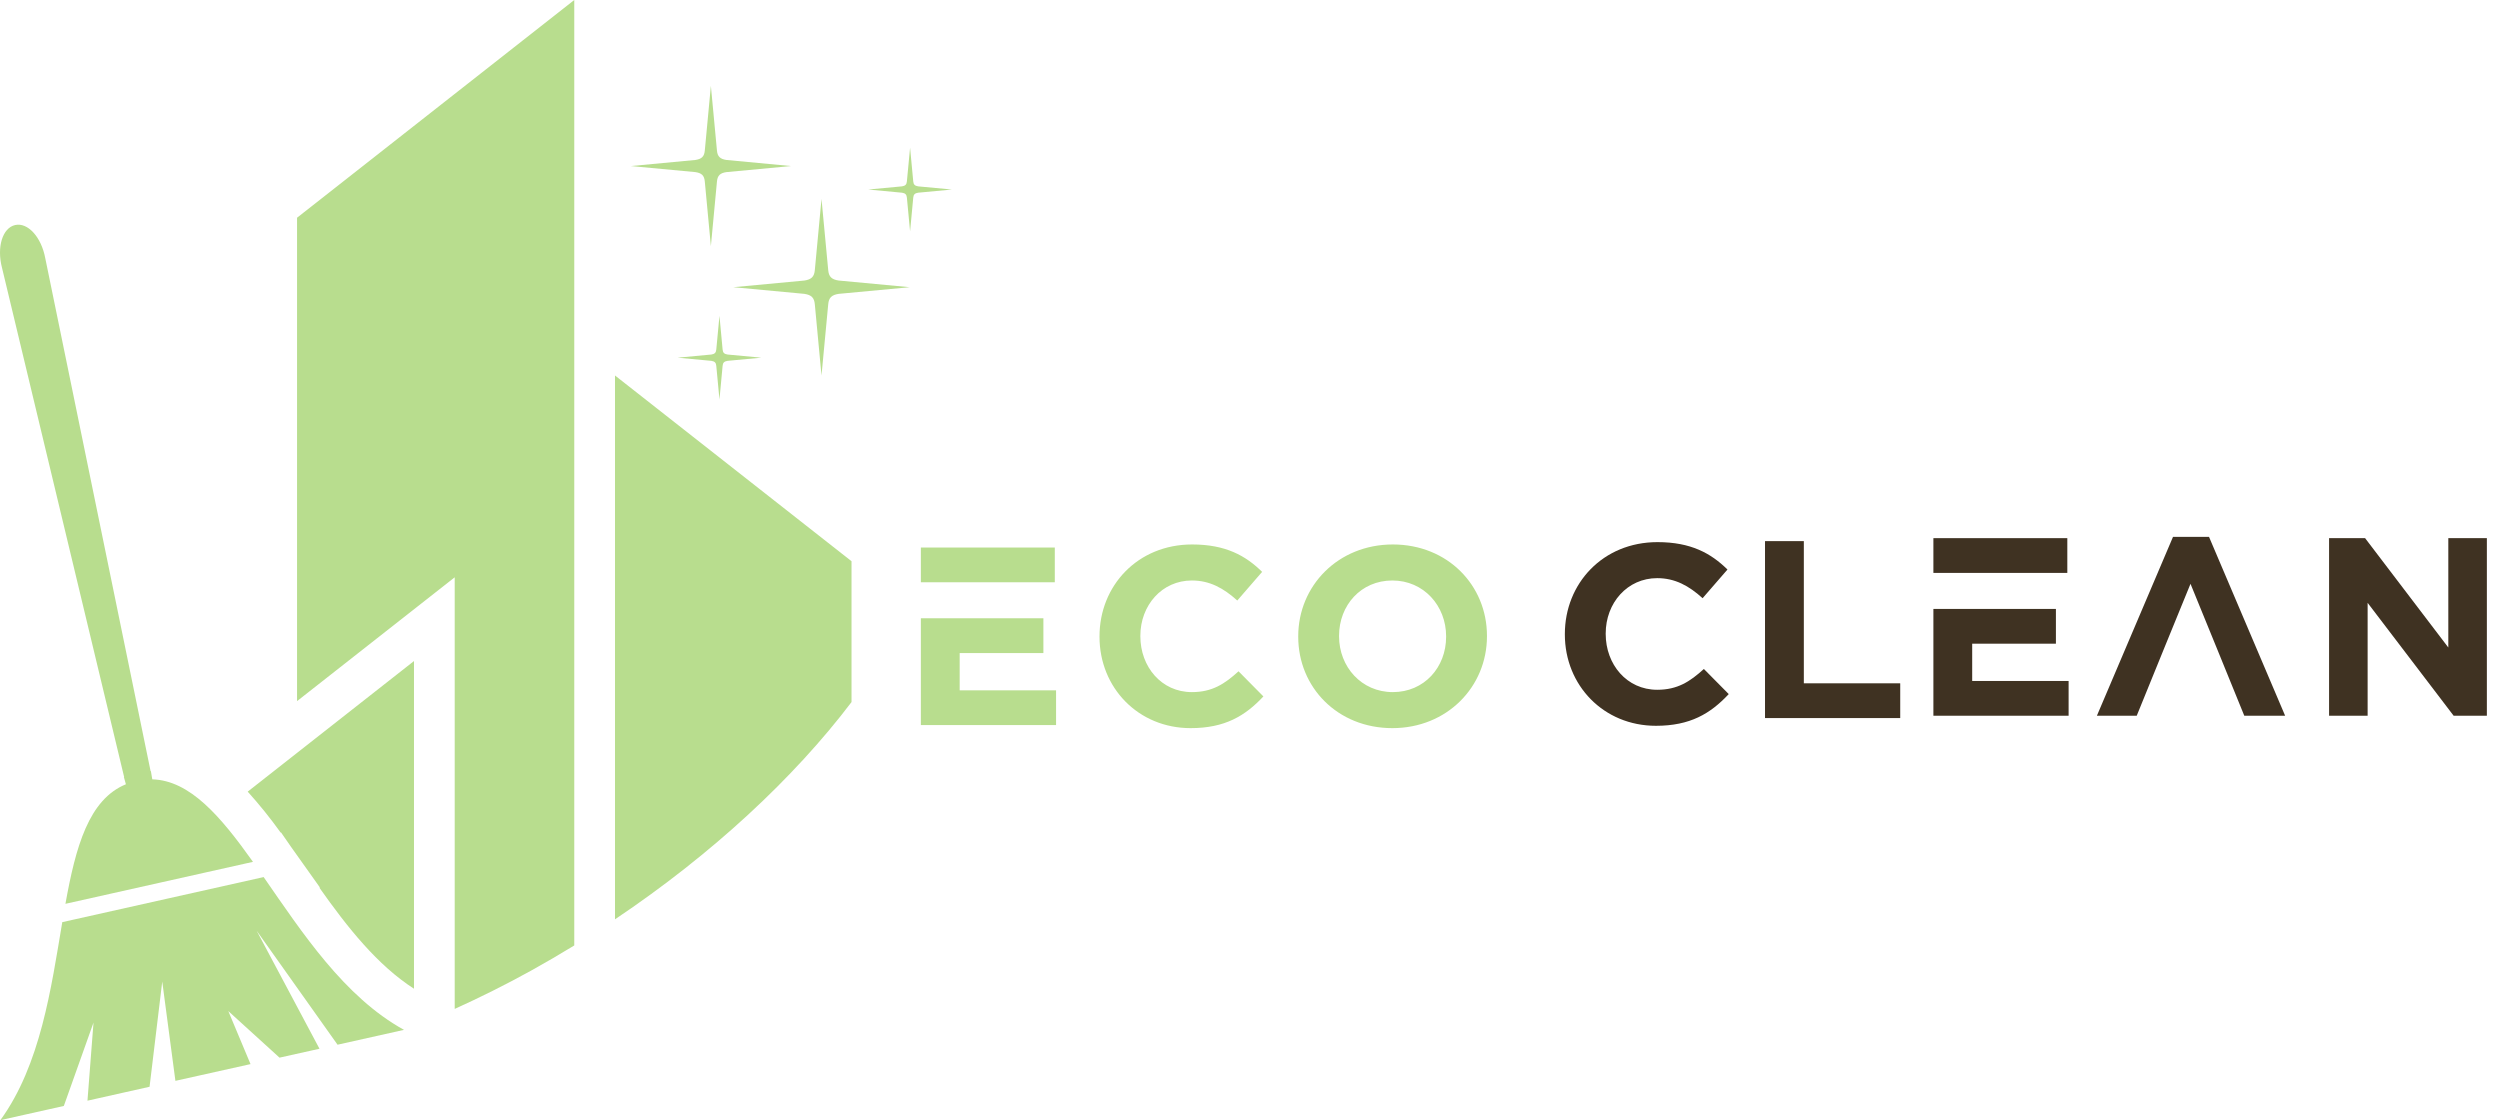 <svg width="154" height="69" viewBox="0 0 154 69" fill="none" xmlns="http://www.w3.org/2000/svg">
<path fill-rule="evenodd" clip-rule="evenodd" d="M85.799 42.634C83.862 42.634 82.486 41.071 82.486 39.196V39.165C82.486 37.289 83.831 35.758 85.768 35.758C87.706 35.758 89.081 37.321 89.081 39.196V39.227C89.081 41.102 87.737 42.634 85.799 42.634ZM73.341 44.853C75.45 44.853 76.7 44.103 77.825 42.9L76.294 41.352C75.434 42.134 74.669 42.634 73.418 42.634C71.543 42.634 70.246 41.071 70.246 39.196V39.165C70.246 37.289 71.574 35.758 73.418 35.758C74.512 35.758 75.372 36.227 76.216 36.993L77.747 35.227C76.731 34.226 75.497 33.539 73.434 33.539C70.074 33.539 67.73 36.086 67.73 39.196V39.227C67.73 42.368 70.121 44.853 73.341 44.853ZM59.116 35.867H64.976V33.727H56.725V35.867H59.116ZM56.725 44.666H65.054V42.525H59.116V40.227H64.273V38.086H59.116H56.725V44.666ZM85.768 44.853C89.143 44.853 91.597 42.306 91.597 39.196V39.165C91.597 36.055 89.175 33.539 85.799 33.539C82.424 33.539 79.971 36.086 79.971 39.196V39.227C79.971 42.337 82.393 44.853 85.768 44.853Z" fill="#B8DD8E"/>
<path fill-rule="evenodd" clip-rule="evenodd" d="M119.097 44.089H127.426V41.948H121.487V39.651H126.644V37.51H121.487H119.097V44.089Z" fill="#3F3222"/>
<path fill-rule="evenodd" clip-rule="evenodd" d="M121.487 35.291H127.347V33.15H119.097V35.291H121.487Z" fill="#3F3222"/>
<path fill-rule="evenodd" clip-rule="evenodd" d="M108.725 44.233H117.054V42.092H111.116V33.333H108.725V44.233Z" fill="#3F3222"/>
<path fill-rule="evenodd" clip-rule="evenodd" d="M102.005 44.709C104.115 44.709 105.365 43.959 106.49 42.756L104.959 41.209C104.099 41.99 103.333 42.49 102.083 42.49C100.208 42.49 98.911 40.927 98.911 39.052V39.021C98.911 37.146 100.239 35.614 102.083 35.614C103.177 35.614 104.037 36.083 104.88 36.849L106.412 35.083C105.396 34.083 104.162 33.395 102.099 33.395C98.739 33.395 96.395 35.942 96.395 39.052V39.084C96.395 42.224 98.786 44.709 102.005 44.709Z" fill="#3F3222"/>
<path fill-rule="evenodd" clip-rule="evenodd" d="M143.471 44.089H145.846V37.135L151.144 44.089H153.191V33.15H150.816V39.886L145.69 33.15H143.471V44.089Z" fill="#3F3222"/>
<path fill-rule="evenodd" clip-rule="evenodd" d="M129.169 44.089H131.622C133.407 39.709 133.172 40.267 134.935 35.963C136.593 40.01 136.645 40.158 138.248 44.089H140.764L136.076 33.072H133.857L129.169 44.089Z" fill="#3F3222"/>
<path d="M28.01 62.149C29.551 61.452 31.121 60.672 32.709 59.794C33.613 59.294 34.502 58.774 35.375 58.24V0L18.298 13.412V43.189L28.01 35.562V62.149Z" fill="#B8DD8E"/>
<path d="M52.454 43.247V34.571L37.884 23.13V56.63C43.862 52.621 48.928 47.903 52.454 43.247Z" fill="#B8DD8E"/>
<path d="M49.552 18.102C49.975 18.168 50.158 18.332 50.193 18.747L50.605 23.13L51.018 18.747C51.053 18.332 51.237 18.168 51.66 18.102L56.042 17.692L51.66 17.281C51.237 17.216 51.053 17.052 51.018 16.637L50.605 12.256L50.193 16.637C50.158 17.052 49.975 17.216 49.552 17.281L45.17 17.692L49.552 18.102Z" fill="#B8DD8E"/>
<path d="M43.416 11.185L43.79 15.163L44.164 11.185C44.197 10.807 44.364 10.659 44.748 10.602L48.726 10.229L44.748 9.854C44.364 9.796 44.197 9.646 44.164 9.271L43.79 5.29L43.416 9.271C43.384 9.646 43.218 9.796 42.834 9.854L38.856 10.229L42.834 10.602C43.218 10.659 43.384 10.807 43.416 11.185Z" fill="#B8DD8E"/>
<path d="M55.864 12.174L56.061 14.251L56.256 12.174C56.273 11.978 56.359 11.901 56.56 11.87L58.636 11.675L56.56 11.48C56.359 11.448 56.273 11.371 56.256 11.176L56.061 9.099L55.864 11.176C55.847 11.371 55.761 11.448 55.56 11.48L53.484 11.675L55.56 11.87C55.761 11.901 55.847 11.978 55.864 12.174Z" fill="#B8DD8E"/>
<path d="M44.513 21.534L44.319 19.457L44.123 21.534C44.106 21.729 44.019 21.808 43.818 21.839L41.74 22.033L43.818 22.228C44.019 22.259 44.106 22.337 44.123 22.533L44.319 24.61L44.513 22.533C44.53 22.337 44.616 22.259 44.818 22.228L46.895 22.033L44.818 21.839C44.616 21.808 44.53 21.729 44.513 21.534Z" fill="#B8DD8E"/>
<path d="M17.289 51.286L17.313 51.28L17.925 52.163L19.71 54.674L19.675 54.681C21.406 57.138 23.258 59.463 25.502 60.906V40.72L15.258 48.765C15.971 49.551 16.649 50.398 17.289 51.286Z" fill="#B8DD8E"/>
<path d="M9.381 48.007C9.355 47.842 9.328 47.67 9.294 47.497L9.276 47.502L2.787 15.898C2.546 14.602 1.711 13.688 0.935 13.862C0.154 14.036 -0.21 15.222 0.124 16.497L7.647 47.866L7.632 47.869C7.67 48.02 7.712 48.167 7.755 48.311C5.472 49.247 4.664 52.145 4.031 55.675L15.583 53.09C13.591 50.289 11.706 48.074 9.381 48.007Z" fill="#B8DD8E"/>
<path d="M24.886 63.439C21.196 61.405 18.606 57.435 16.241 54.028L3.836 56.804C3.148 60.893 2.497 65.588 0.025 69L3.932 68.127L5.76 62.99L5.388 67.802L9.213 66.945L9.994 60.463L10.805 66.58L15.432 65.549L14.063 62.282L17.218 65.151L19.68 64.603L15.808 57.33L20.793 64.354L24.886 63.439Z" fill="#B8DD8E"/>
</svg>
